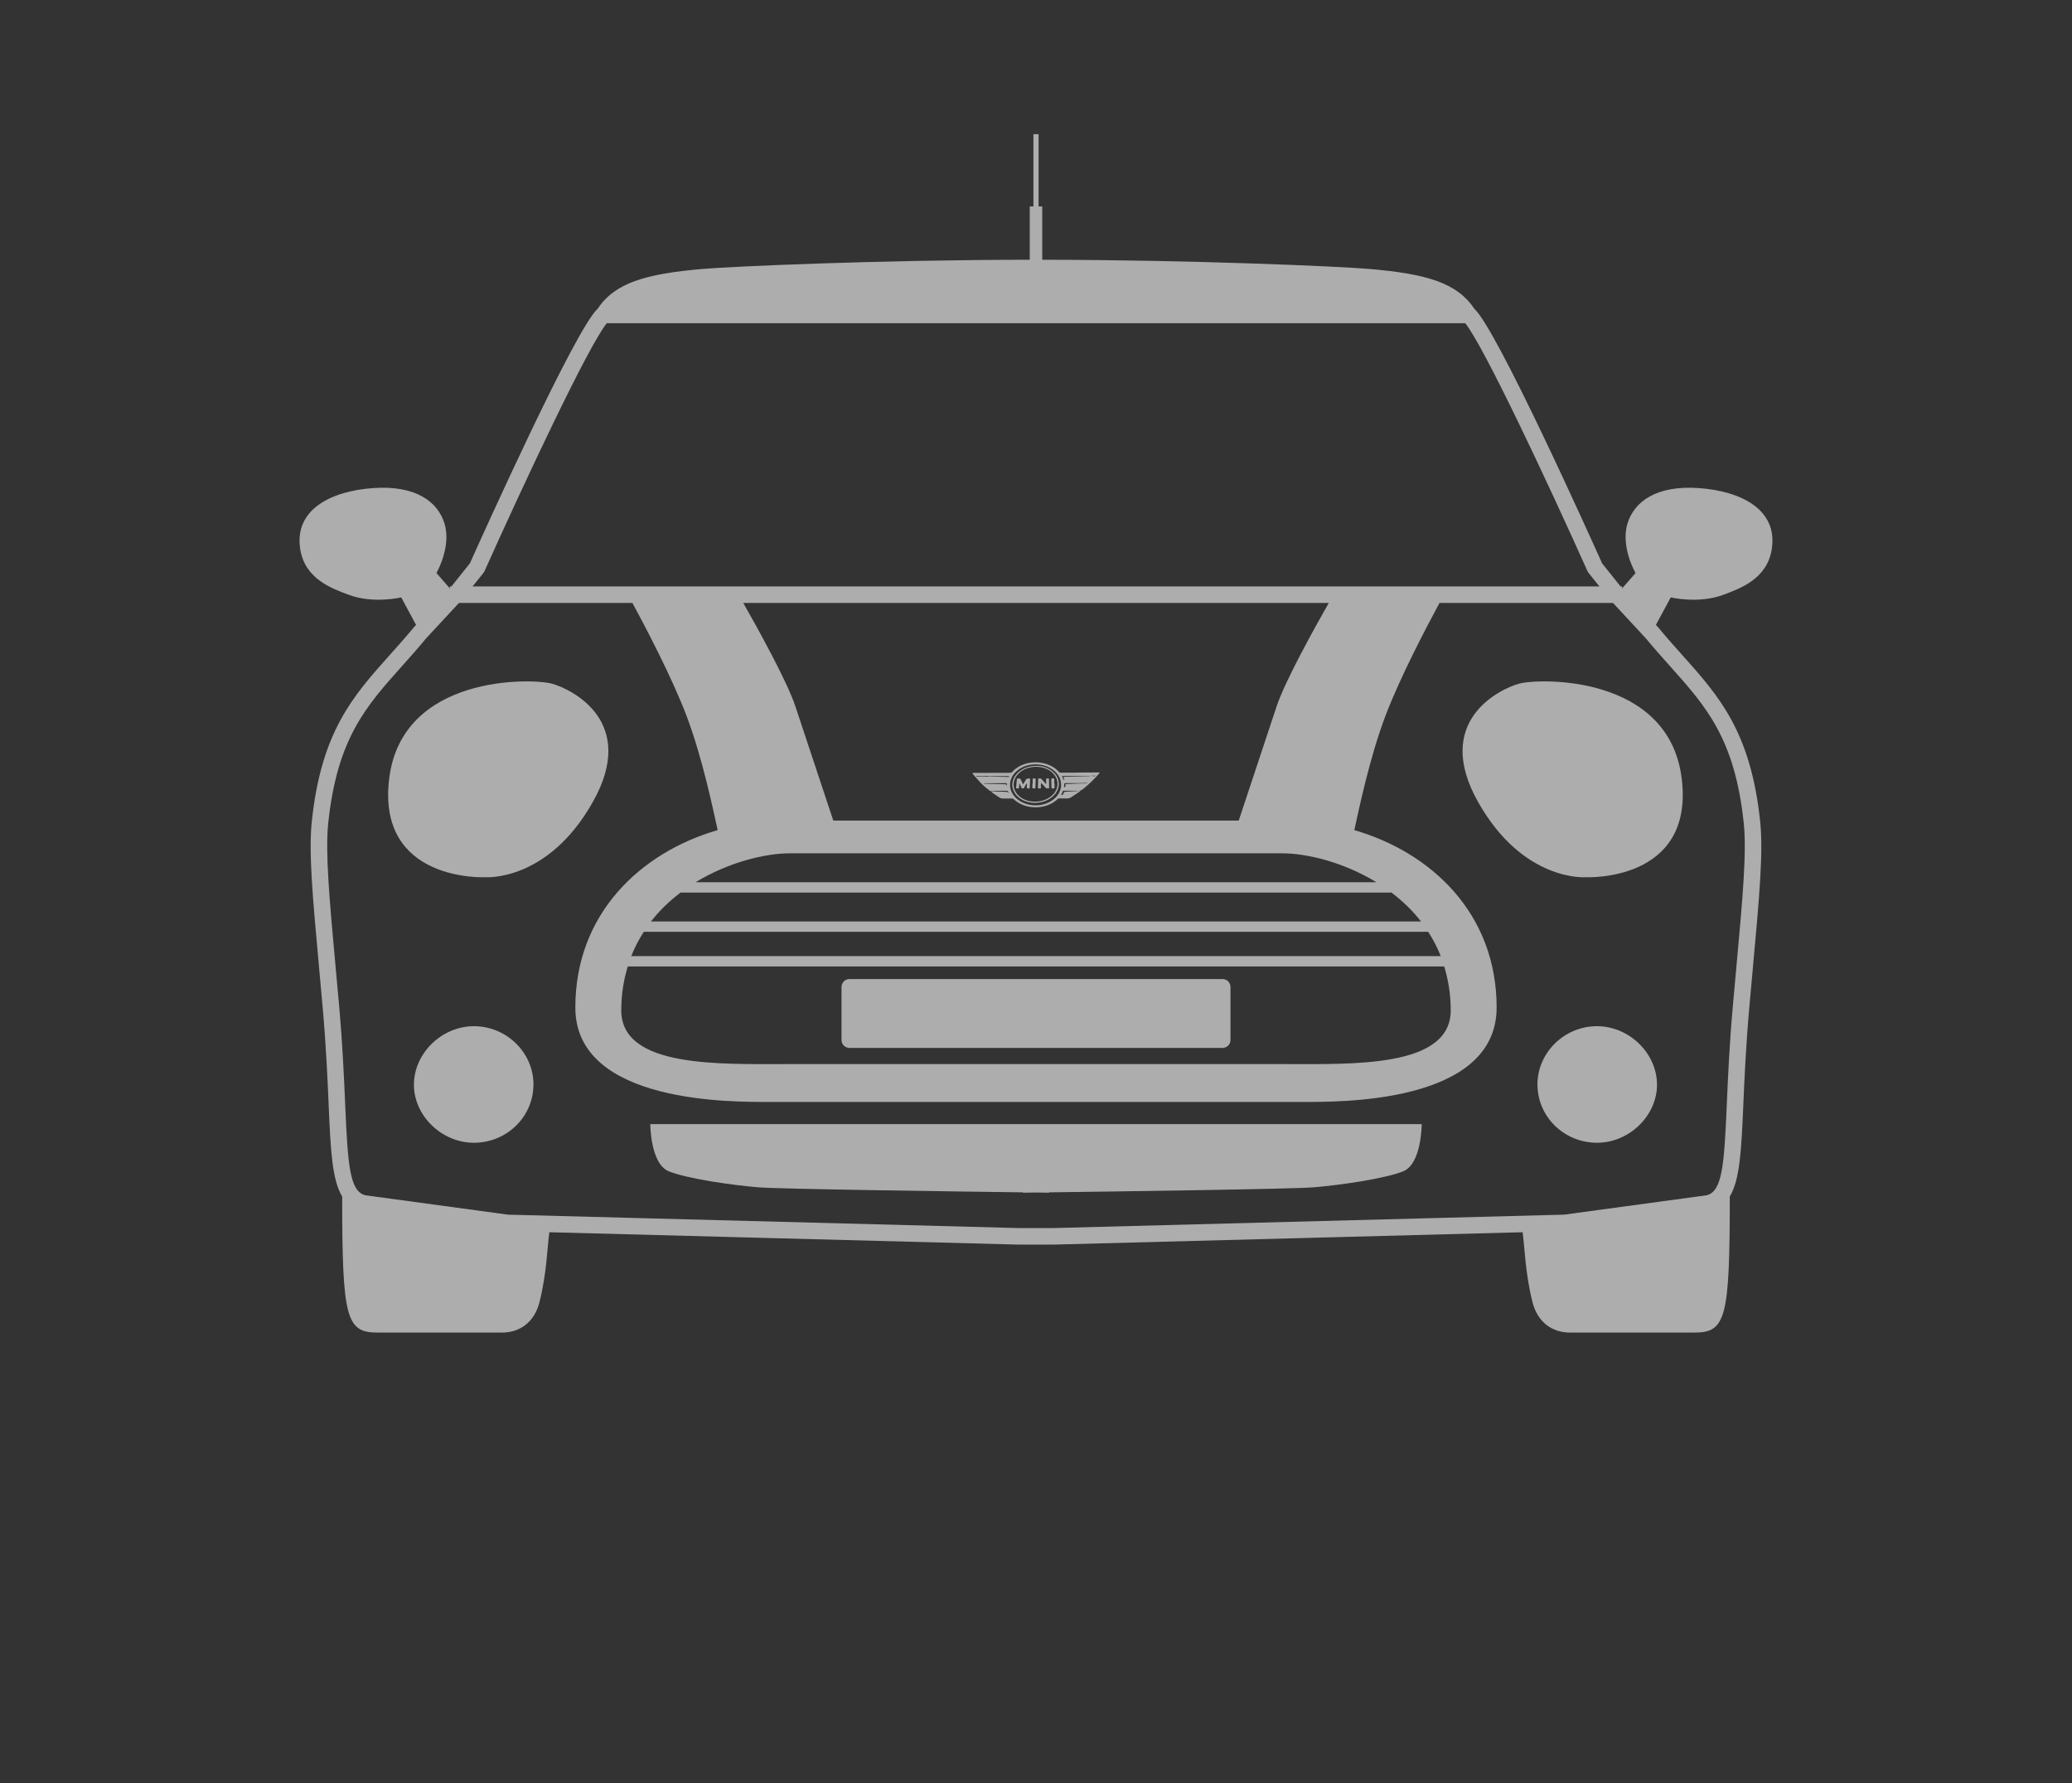 <?xml version="1.0" encoding="utf-8"?>
<!-- Generator: Adobe Illustrator 16.0.0, SVG Export Plug-In . SVG Version: 6.00 Build 0)  -->
<!DOCTYPE svg PUBLIC "-//W3C//DTD SVG 1.1//EN" "http://www.w3.org/Graphics/SVG/1.1/DTD/svg11.dtd">
<svg version="1.1" id="Layer_1" xmlns="http://www.w3.org/2000/svg" xmlns:xlink="http://www.w3.org/1999/xlink" x="0px" y="0px"
	 width="316.176px" height="272.059px" viewBox="0 0 316.176 272.059" enable-background="new 0 0 316.176 272.059"
	 xml:space="preserve">
<rect x="0" y="0" width="316.176" height="272.059" fill="#333333" stroke="none"/>
<g>
	<g>
		<g>
			<g>
				<g>
					<rect x="0" y="0" fill="none" width="316.176" height="272.059"/>
				</g>
			</g>
		</g>
	</g>
	<g opacity="0.6">
		<path fill="#FFFFFF" d="M72.405,156.571c-5.115-0.042-9.458,4.35-9.237,9.298c0.231,4.707,4.566,8.633,9.404,8.48
			c4.963-0.138,8.866-4.116,8.829-8.963C81.364,160.593,77.323,156.615,72.405,156.571z"/>
		<path fill="#FFFFFF" d="M84.249,104.32c-3.073-0.867-22.9-1.418-24.86,14.458c-1.959,15.875,14.658,15.064,14.658,15.064
			s9.527,0.743,16.418-11.485C97.357,110.131,87.323,105.187,84.249,104.32z"/>
		<path fill="#FFFFFF" d="M243.605,156.571c-4.917,0.045-8.958,4.022-8.996,8.815c-0.036,4.847,3.867,8.825,8.83,8.963
			c4.837,0.152,9.173-3.773,9.404-8.48C253.064,160.92,248.721,156.529,243.605,156.571z"/>
		<path fill="#FFFFFF" d="M231.761,104.32c-3.074,0.867-13.107,5.811-6.216,18.037c6.891,12.229,16.418,11.485,16.418,11.485
			s16.617,0.811,14.657-15.064C254.661,102.902,234.834,103.453,231.761,104.32z"/>
		<path fill="#FFFFFF" d="M163.994,117.884c-0.712,0.003-1.424,0-2.136,0.005c-0.113,0.003-0.184-0.042-0.258-0.113
			c0,0,0,0.003,0.002,0.003c-0.79-0.89-2.096-1.473-3.578-1.473c-1.564,0-2.926,0.652-3.698,1.625
			c0.025-0.035,0.043-0.071,0.069-0.104c-0.078,0.029-0.154,0.081-0.233,0.081c-1.926,0.003-3.853,0.01-5.781,0.018
			c0.102,0.236,0.291,0.419,0.456,0.613c0.461,0.537,0.934,1.062,1.473,1.531c0.099,0.087,0.204,0.166,0.309,0.247
			c0.012,0.013,0.024,0.022,0.036,0.037c0.01-0.005,0.018,0.002,0.018,0.01c0.106,0.074,0.22,0.138,0.288,0.249
			c0,0.01,0.008,0.014,0.018,0.017c0.054,0.003,0.096,0.03,0.133,0.066c0.015,0,0.032,0,0.046,0.003
			c0.032-0.086,0.111-0.047,0.166-0.049c0.751,0,1.502,0,2.253,0c0.229,0,0.301,0.083,0.281,0.374
			c-0.052-0.199-0.181-0.199-0.322-0.21c-0.757-0.044-1.516-0.032-2.269-0.113c-0.032-0.002-0.055,0.008-0.071,0.032
			c0.367,0.354,0.819,0.604,1.236,0.899c0.227,0.16,0.465,0.222,0.749,0.206c0.406-0.017,0.814-0.002,1.224-0.005
			c0.098,0,0.177,0.016,0.254,0.087c0.027,0.027,0.057,0.044,0.084,0.068c0.8,0.725,1.967,1.192,3.283,1.192
			c1.396,0,2.625-0.524,3.426-1.327c0.172-0.044,0.356-0.052,0.557-0.037c0.224,0.02,0.45-0.012,0.675,0.008
			c0.332,0.029,0.608-0.057,0.871-0.244c0.39-0.275,0.794-0.535,1.192-0.799c0.032-0.021,0.069-0.029,0.116-0.044
			c-0.165-0.133-0.283-0.037-0.394-0.044c-0.616,0.034-1.234,0.076-1.85,0.099c-0.174,0.007-0.257,0.059-0.311,0.214
			c-0.062,0.163-0.139,0.343-0.393,0.271c0,0.003-0.002,0.003-0.004,0.006c0.122-0.189,0.221-0.392,0.297-0.602
			c0.03-0.014,0.06-0.037,0.1-0.037c0.719,0,1.438,0.006,2.16,0.006c0.356,0.059,0.609-0.106,0.866-0.315
			c0.85-0.695,1.643-1.439,2.343-2.269c0.051-0.062,0.133-0.113,0.115-0.21c-0.829,0.003-1.66,0.003-2.487,0.006
			C164.866,117.871,164.431,117.882,163.994,117.884z M153.655,119.944c0-0.316-0.231-0.288-0.466-0.293
			c-0.98-0.023-1.963-0.052-2.943-0.079c-0.034,0-0.076,0.01-0.09-0.06c0.068-0.005,0.135-0.012,0.201-0.012
			c1.027-0.003,2.055,0.002,3.081-0.008c0.143-0.003,0.207,0.039,0.234,0.119c-0.003,0.044-0.018,0.088-0.018,0.132
			c0,0.074,0.021,0.146,0.03,0.22C153.669,119.956,153.655,119.948,153.655,119.944z M153.957,118.51
			c-0.024,0.01-0.029,0.041-0.062,0.041c-0.32-0.009-0.638-0.02-0.958-0.029c-0.712-0.017-1.424-0.034-2.136-0.054
			c-0.023,0.015-0.052,0.042-0.073,0.037c-0.572-0.086-1.148-0.011-1.725-0.04c-0.017,0-0.039-0.015-0.057-0.021
			c-0.007-0.055,0.032-0.06,0.066-0.06c0.569,0,1.138,0,1.707,0c0.027,0,0.052,0.018,0.079,0.029
			c0.98-0.002,1.963-0.005,2.945-0.007c0.053,0,0.104-0.005,0.153,0.002c0.029,0.003,0.065-0.002,0.096,0.008
			C153.977,118.446,153.973,118.481,153.957,118.51z M158.025,122.867c-2.15,0-3.897-1.399-3.897-3.124
			c0-1.724,1.747-3.123,3.897-3.123c2.152,0,3.896,1.399,3.896,3.123C161.92,121.468,160.177,122.867,158.025,122.867z
			 M165.125,119.534c-0.786,0.029-1.572,0.062-2.357,0.086c-0.146,0.003-0.219,0.013-0.21,0.183
			c0.004,0.097,0.089,0.296-0.113,0.291c-0.049,0-0.07-0.013-0.093-0.027c0.015-0.108,0.042-0.212,0.042-0.323
			c0-0.022-0.008-0.044-0.008-0.066c0.013-0.15,0.064-0.196,0.333-0.196c0.8-0.003,1.603-0.005,2.406-0.005
			c0.272-0.021,0.552-0.03,0.822-0.006c0.005,0.022,0.005,0.03,0.005,0.035C165.679,119.512,165.401,119.557,165.125,119.534z
			 M167.281,118.355c-0.286,0.133-0.564,0.032-0.846,0C166.716,118.355,166.996,118.355,167.281,118.355z M166.337,118.429
			c-0.443,0.009-0.882,0.026-1.32,0.036c-0.87,0.018-1.734,0.037-2.604,0.05c-0.136,0.003-0.173,0.029-0.104,0.149
			c0.034,0.06,0.052,0.126,0.076,0.192c0.013,0.039,0.058,0.094-0.027,0.113c-0.065,0.016-0.091-0.024-0.107-0.074
			c-0.027-0.068-0.055-0.145-0.082-0.216c0.01,0.02,0.008,0.044,0.015,0.063c-0.017-0.047-0.034-0.093-0.054-0.138
			c0.008,0.018,0.025,0.032,0.032,0.052c-0.032-0.089-0.062-0.172-0.097-0.266c1.429,0,2.85,0,4.271,0
			C166.337,118.405,166.337,118.413,166.337,118.429z"/>
		<path fill="#FFFFFF" d="M156.578,118.908c-0.15,0.249-0.298,0.503-0.453,0.756c-0.025-0.02-0.032-0.024-0.037-0.028
			c-0.081-0.178-0.163-0.353-0.241-0.53c-0.155-0.337-0.155-0.332-0.534-0.323c-0.104,0.006-0.136,0.035-0.144,0.129
			c-0.031,0.406-0.076,0.81-0.113,1.212c-0.005,0.071-0.059,0.196,0.096,0.163c0.122-0.025,0.331,0.127,0.35-0.136
			c0.016-0.2,0.038-0.399,0.053-0.604c0.015-0.002,0.026-0.002,0.039-0.002c0.091,0.207,0.185,0.408,0.271,0.616
			c0.032,0.071,0.055,0.138,0.163,0.13c0.104-0.004,0.192,0.003,0.249-0.113c0.091-0.185,0.201-0.362,0.308-0.541
			c0.02-0.035,0.029-0.09,0.086-0.069c0.057,0.012,0.039,0.063,0.039,0.104c-0.007,0.149-0.015,0.3-0.026,0.453
			c-0.007,0.089-0.024,0.196,0.128,0.16c0.11-0.027,0.312,0.12,0.322-0.136c0.013-0.406,0.037-0.812,0.055-1.215
			c0.002-0.046,0.021-0.101-0.022-0.14C157.075,118.721,156.64,118.808,156.578,118.908z M156.684,119.546
			c-0.009-0.007-0.02-0.017-0.032-0.026c0.013-0.018,0.023-0.032,0.035-0.052c0.01,0.01,0.027,0.024,0.024,0.029
			C156.706,119.518,156.694,119.53,156.684,119.546z"/>
		<path fill="#FFFFFF" d="M159.818,118.781c-0.09-0.017-0.19-0.026-0.181,0.121c0.011,0.231,0,0.463,0,0.749
			c-0.261-0.291-0.487-0.53-0.701-0.781c-0.136-0.155-0.315-0.096-0.468-0.079c-0.109,0.016-0.048,0.153-0.053,0.234
			c-0.017,0.364-0.015,0.729-0.032,1.096c-0.007,0.133,0.028,0.197,0.175,0.168c0.113-0.02,0.299,0.086,0.281-0.157
			c-0.015-0.227-0.002-0.456-0.002-0.686c0.271,0.234,0.497,0.466,0.696,0.719c0.142,0.181,0.323,0.113,0.495,0.116
			c0.072,0.006,0.064-0.057,0.064-0.104c-0.005-0.426-0.016-0.854-0.02-1.281C160.071,118.69,159.911,118.798,159.818,118.781z"/>
		<path fill="#FFFFFF" d="M160.8,120.29c0.094-0.01,0.125-0.034,0.123-0.123c-0.008-0.206-0.003-0.413-0.003-0.621
			c-0.012,0-0.026,0-0.042,0c0-0.211,0-0.423,0-0.635c0-0.243-0.196-0.111-0.305-0.138c-0.121-0.03-0.16,0.026-0.158,0.145
			c0.02,0.357,0.02,0.715,0.028,1.071C160.452,120.32,160.452,120.318,160.8,120.29z"/>
		<path fill="#FFFFFF" d="M157.58,118.918c0.003,0.215,0,0.427,0,0.639c-0.015,0-0.031,0-0.047,0c0,0.197,0.011,0.396-0.004,0.594
			c-0.005,0.112,0.032,0.149,0.142,0.138c0.061-0.005,0.118-0.005,0.176,0c0.104,0.012,0.152-0.013,0.155-0.128
			c0.002-0.411,0.015-0.825,0.034-1.234c0.008-0.12-0.039-0.172-0.158-0.146C157.773,118.808,157.575,118.675,157.58,118.918z"/>
		<path fill="#FFFFFF" d="M158.219,116.845c-0.906,0-1.663,0.194-2.343,0.618c-1.854,1.155-1.874,3.356-0.044,4.478
			c1.44,0.882,3.566,0.697,4.811-0.414c1.246-1.113,1.251-2.761-0.006-3.817C159.925,117.108,159.071,116.857,158.219,116.845z
			 M160.213,121.623c-0.664,0.458-1.489,0.707-2.312,0.689c-0.842-0.013-1.613-0.227-2.264-0.746
			c-1.285-1.029-1.28-2.671-0.002-3.734c1.209-1.007,3.183-1.128,4.521-0.275C161.75,118.572,161.778,120.544,160.213,121.623z"/>
		<path fill="#FFFFFF" d="M156.083,171.512h-56.85c0,0,0,6.049,2.809,7.191c2.808,1.143,9.737,2.125,13.67,2.45
			c3.168,0.264,30.058,0.634,40.371,0.767v0.052c0,0,0.734-0.01,2.003-0.027c1.271,0.018,2.004,0.027,2.004,0.027v-0.052
			c10.311-0.133,37.204-0.503,40.372-0.767c3.931-0.325,10.858-1.308,13.67-2.45c2.81-1.143,2.81-7.191,2.81-7.191H160.09H156.083z"
			/>
		<path fill="#FFFFFF" d="M129.614,159.883h56.95c0.663,0,1.202-0.539,1.202-1.202v-8.101c0-0.662-0.539-1.201-1.202-1.201h-56.95
			c-0.664,0-1.203,0.539-1.203,1.201v8.101C128.41,159.344,128.949,159.883,129.614,159.883z"/>
		<path fill="#FFFFFF" d="M263.008,90.735c2.435-0.924,6.62-2.35,7.35-6.921c0.967-6.059-4.66-8.886-11.128-9.345
			c-6.466-0.459-9.862,2.058-10.882,5.404c-1.093,3.583,1.23,7.556,1.23,7.556l-2.051,2.345v-0.301h-0.24l-2.821-3.531
			c-1.922-4.29-16.057-35.688-19.472-38.814c-2.656-3.984-7.283-5.335-16.012-6.093c-4.396-0.382-27.106-1.394-49.942-1.402v-8.132
			h-0.56V20.469h-0.333h-0.119h-0.333v11.032h-0.56v8.132c-22.836,0.008-45.547,1.021-49.942,1.402
			c-8.729,0.758-13.355,2.109-16.012,6.093c-3.415,3.126-17.55,34.525-19.472,38.814l-2.821,3.531h-0.24v0.301l-2.051-2.345
			c0,0,2.323-3.973,1.23-7.556c-1.02-3.346-4.416-5.863-10.883-5.404c-6.467,0.459-12.094,3.286-11.127,9.345
			c0.729,4.571,4.915,5.997,7.35,6.921c3.783,1.433,8.06,0.413,8.06,0.413l2.263,4.2l-0.343,0.367
			c-1.254,1.52-2.488,2.899-3.677,4.229c-5.603,6.263-10.441,11.675-11.887,25.354c-0.501,4.73,0.114,11.473,1.134,22.643
			l0.515,5.689c0.529,5.933,0.747,10.96,0.922,15c0.297,6.901,0.527,11.398,2.062,13.926c0,18.536,0.596,20.756,5.365,20.756
			c6.471,0,16.458,0,19.074,0c2.615,0,4.888-1.532,5.674-4.663c1.116-4.44,1.191-8.492,1.498-10.643l71.491,1.885h2.709h0.119h2.709
			l71.491-1.885c0.307,2.15,0.382,6.202,1.498,10.643c0.786,3.131,3.059,4.663,5.675,4.663c2.615,0,12.603,0,19.073,0
			c4.77,0,5.365-2.22,5.365-20.756c1.534-2.527,1.766-7.024,2.062-13.926c0.175-4.04,0.393-9.067,0.922-15l0.515-5.689
			c1.02-11.17,1.635-17.912,1.134-22.643c-1.445-13.68-6.284-19.091-11.887-25.354c-1.188-1.33-2.423-2.709-3.677-4.229
			l-0.343-0.367l2.263-4.2C254.948,91.148,259.225,92.168,263.008,90.735z M73.781,87.392l0.166-0.273
			c6.096-13.616,15.829-34.334,18.637-37.8h65.445h0.119h65.445c2.808,3.465,12.541,24.184,18.637,37.8l0.166,0.273l1.665,2.081
			H72.115L73.781,87.392z M96.326,145.877c0.521-1.334,1.174-2.561,1.913-3.705h119.698c0.739,1.145,1.39,2.371,1.912,3.705H96.326z
			 M220.381,147.453c0.616,2.033,0.993,4.248,0.993,6.699c0,8.827-15.066,8.196-25.756,8.196c-7.266,0-67.795,0-75.062,0
			c-10.688,0-25.755,0.631-25.755-8.196c0-2.451,0.376-4.666,0.993-6.699H220.381z M99.332,140.596
			c1.321-1.7,2.858-3.16,4.514-4.414H212.33c1.655,1.254,3.193,2.714,4.514,4.414H99.332z M106.145,134.606
			c5.003-3.057,10.596-4.414,14.412-4.414c3.395,0,71.668,0,75.062,0c3.817,0,9.409,1.357,14.413,4.414H106.145z M194.812,107.754
			c-1.387,4.179-4.67,14.071-5.79,17.445c-15.251,0-46.612,0-61.865,0c-1.12-3.374-4.405-13.266-5.793-17.445
			c-1.292-3.892-5.875-12.121-7.948-15.759h89.347C200.69,95.633,196.105,103.862,194.812,107.754z M254.825,101.623
			c5.53,6.183,9.899,11.069,11.26,23.94c0.473,4.485-0.167,11.51-1.138,22.147l-0.516,5.692c-0.535,5.992-0.755,11.052-0.931,15.117
			c-0.396,9.183-0.674,13.267-3.084,13.848l-21.738,2.955l-77.855,2.045h-2.676h-0.119h-2.676l-77.855-2.045l-21.738-2.955
			c-2.41-0.581-2.688-4.665-3.084-13.848c-0.176-4.065-0.396-9.125-0.931-15.117l-0.516-5.692
			c-0.971-10.638-1.61-17.662-1.138-22.147c1.36-12.871,5.729-17.758,11.26-23.94c1.211-1.354,2.465-2.756,3.692-4.246l4.993-5.382
			h26.476c1.894,3.495,6.043,11.372,8.28,17.293c2.393,6.337,4.028,14.219,4.723,17.364c-11.685,3.385-21.719,12.685-21.719,27.071
			c0,14.771,24.297,14.403,29.641,14.403c4.126,0,77.177,0,81.302,0c5.345,0,29.641,0.367,29.641-14.403
			c0-14.387-10.033-23.685-21.717-27.068c0.694-3.146,2.33-11.03,4.723-17.367c2.235-5.921,6.385-13.798,8.278-17.293h26.477
			l4.993,5.382C252.361,98.867,253.615,100.269,254.825,101.623z"/>
	</g>
</g>
</svg>
